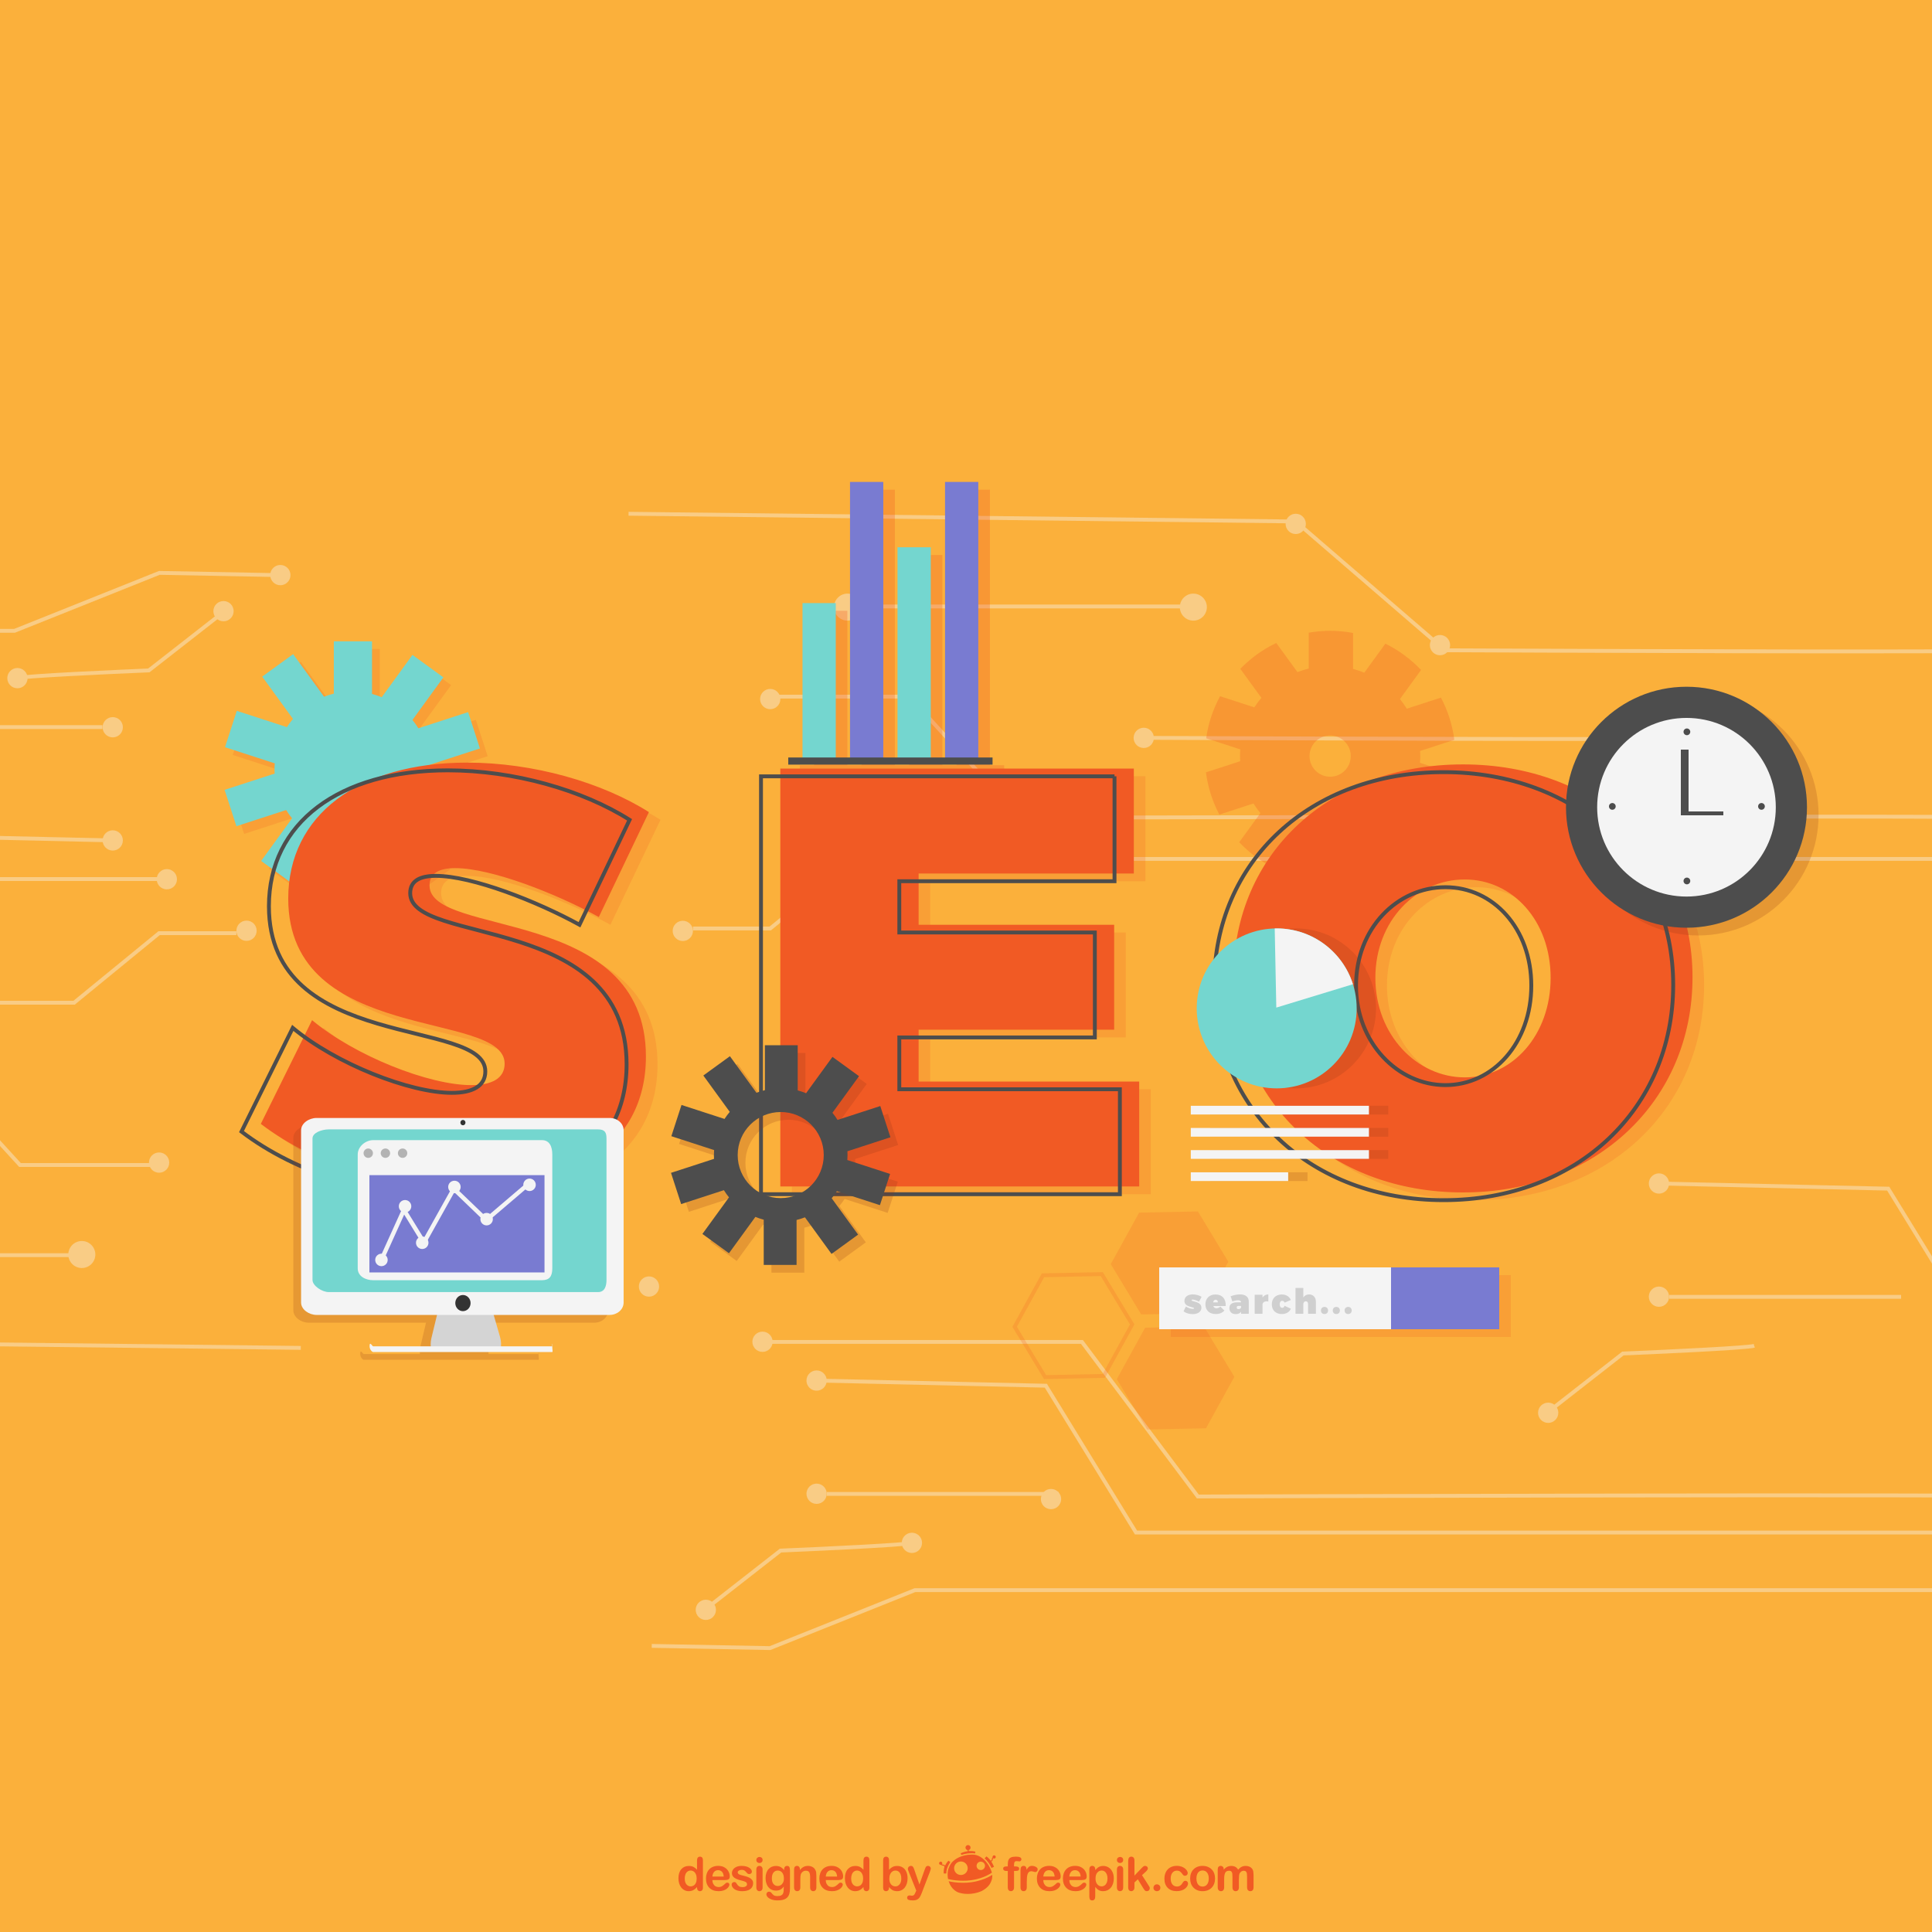 <?xml version="1.0" encoding="utf-8"?>
<!-- Generator: Adobe Illustrator 27.5.0, SVG Export Plug-In . SVG Version: 6.00 Build 0)  -->
<svg version="1.1" xmlns="http://www.w3.org/2000/svg" xmlns:xlink="http://www.w3.org/1999/xlink" x="0px" y="0px"
	 viewBox="0 0 500 500" style="enable-background:new 0 0 500 500;" xml:space="preserve">
<g id="background2">
	<g>
		<g>
			<defs>
				<rect id="SVGID_1_" x="587.464" width="750" height="500"/>
			</defs>
			<clipPath id="SVGID_00000068652293911588996610000010382538628872936345_">
				<use xlink:href="#SVGID_1_"  style="overflow:visible;"/>
			</clipPath>
			<g style="opacity:0.3;clip-path:url(#SVGID_00000068652293911588996610000010382538628872936345_);">
				<g>
					<g>
						<g>
							<polygon style="fill:#F4F4F4;" points="714.798,163.761 426.715,163.761 426.715,162.761 714.604,162.761 752.107,147.76 
								782.818,148.335 782.799,149.335 752.291,148.764 							"/>
						</g>
						<g>
							<path style="fill:#F4F4F4;" d="M754.809,228.002h-83.584l-29.999-40c-11.598,0.036-209.204,0.653-213.165-0.008l0.164-0.986
								c3.915,0.653,211.156,0,213.248-0.007l0.251-0.001l0.151,0.201l29.85,39.8h83.084V228.002z"/>
						</g>
						<g>
							<polygon style="fill:#F4F4F4;" points="740.131,218.002 680.525,216.662 657.195,178.669 440.143,178.669 440.143,177.669 
								657.754,177.669 681.092,215.674 740.154,217.002 							"/>
						</g>
						<g>
							<path style="fill:#F4F4F4;" d="M788.803,349.334l-172.85-2.002l-38.665-33.333c-48.989-0.228-141.946-0.525-144.346-0.018
								l-0.292-0.956c2.021-0.672,130.217-0.093,144.827-0.025l0.185,0.001l0.14,0.12l38.528,33.215l172.484,1.998L788.803,349.334z
								"/>
						</g>
						<g>
							<path style="fill:#F4F4F4;" d="M751.475,302h-35.553l-28.667-31.331c-4.188,0.011-65.998,0.168-127.057,0.248
								c-36.954,0.049-66.406,0.059-87.537,0.033c-40.199-0.052-40.21-0.098-40.344-0.661l-0.091-0.386l0.359-0.183l0.221,0.442
								l0.123-0.469c3.635,0.621,252.034-0.02,254.544-0.026l0.221-0.001L716.363,301h35.111V302z"/>
						</g>
						<g>
							<polygon style="fill:#F4F4F4;" points="730.321,260 438.143,260 438.143,259 729.964,259 751.964,241 772.143,241 
								772.143,242 752.321,242 							"/>
						</g>
						<g>
							<path style="fill:#F4F4F4;" d="M655.473,291.334c-52.603-0.228-152.734-0.527-155.199-0.019l-0.289-0.956
								c2.021-0.672,139.79-0.093,155.492-0.025L655.473,291.334z"/>
						</g>
					</g>
					<g>
						<circle style="fill:#F4F4F4;" cx="500.141" cy="290.834" r="2.625"/>
					</g>
				</g>
			</g>
		</g>
	</g>
</g>
<g id="background1">
	<rect style="fill:#FBB03B;" width="500" height="500"/>
	<g style="opacity:0.4;">
		<defs>
			<rect id="SVGID_00000121237355579540118980000004352306648377718956_" style="opacity:0.4;" width="500" height="500"/>
		</defs>
		<clipPath id="SVGID_00000132054336312164835160000016657314092936125083_">
			<use xlink:href="#SVGID_00000121237355579540118980000004352306648377718956_"  style="overflow:visible;"/>
		</clipPath>
		<g style="clip-path:url(#SVGID_00000132054336312164835160000016657314092936125083_);">
			<g>
				<g>
					<g>
						<polygon style="fill:#F4F4F4;" points="3.834,163.761 -284.249,163.761 -284.249,162.761 3.641,162.761 41.144,147.76 
							71.854,148.335 71.835,149.335 41.327,148.764 						"/>
					</g>
					<g>
						<path style="fill:#F4F4F4;" d="M43.845,228.002h-83.584l-29.999-40c-11.598,0.036-209.204,0.653-213.166-0.008l0.164-0.986
							c3.915,0.653,211.157,0,213.248-0.007l0.251-0.001l0.151,0.201l29.85,39.8h83.084V228.002z"/>
					</g>
					<g>
						<polygon style="fill:#F4F4F4;" points="29.167,218.002 -30.438,216.662 -53.769,178.669 -270.822,178.669 -270.822,177.669 
							-53.21,177.669 -29.872,215.674 29.19,217.002 						"/>
					</g>
					<g>
						<rect x="-33.489" y="187.669" style="fill:#F4F4F4;" width="60" height="1"/>
					</g>
					<g>
						<path style="fill:#F4F4F4;" d="M4.669,175.976l-0.316-0.948c1.979-0.66,30.016-1.853,33.977-2.018l21.208-16.568l0.615,0.788
							l-21.46,16.766l-0.161,0.007C25.697,174.536,6.087,175.503,4.669,175.976z"/>
					</g>
					<g>
						<path style="fill:#F4F4F4;" d="M77.839,349.334l-172.849-2.002l-38.665-33.333c-48.99-0.228-141.947-0.525-144.346-0.018
							l-0.291-0.956c2.02-0.672,130.216-0.093,144.827-0.025l0.184,0.001l0.14,0.12l38.529,33.215l172.484,1.998L77.839,349.334z"/>
					</g>
					<g>
						<path style="fill:#F4F4F4;" d="M40.511,302H4.958l-28.667-31.331c-4.188,0.011-65.998,0.168-127.057,0.248
							c-36.954,0.049-66.406,0.059-87.537,0.033c-40.199-0.052-40.21-0.098-40.344-0.661l-0.091-0.386l0.36-0.183l0.221,0.442
							l0.123-0.469c3.635,0.621,252.034-0.02,254.544-0.026l0.221-0.001L5.399,301h35.111V302z"/>
					</g>
					<g>
						<polygon style="fill:#F4F4F4;" points="19.357,260 -272.822,260 -272.822,259 19,259 41,241 61.179,241 61.179,242 
							41.357,242 						"/>
					</g>
					<g>
						<rect x="-66.821" y="324.334" style="fill:#F4F4F4;" width="88.666" height="1"/>
					</g>
				</g>
				<g>
					<circle style="fill:#F4F4F4;" cx="41.177" cy="300.877" r="2.625"/>
				</g>
				<g>
					<path style="fill:#F4F4F4;" d="M66.425,240.875c0,1.451-1.174,2.625-2.623,2.625c-1.451,0-2.625-1.174-2.625-2.625
						c0-1.449,1.174-2.623,2.625-2.623C65.251,238.252,66.425,239.426,66.425,240.875z"/>
				</g>
				<g>
					<path style="fill:#F4F4F4;" d="M45.802,227.543c0,1.451-1.176,2.625-2.625,2.625c-1.449,0-2.625-1.174-2.625-2.625
						c0-1.449,1.176-2.623,2.625-2.623C44.626,224.92,45.802,226.094,45.802,227.543z"/>
				</g>
				<g>
					<path style="fill:#F4F4F4;" d="M31.802,217.502c0,1.449-1.174,2.625-2.623,2.625c-1.451,0-2.625-1.176-2.625-2.625
						c0-1.449,1.174-2.625,2.625-2.625C30.628,214.877,31.802,216.053,31.802,217.502z"/>
				</g>
				<g>
					<path style="fill:#F4F4F4;" d="M31.802,188.21c0,1.451-1.176,2.625-2.625,2.625c-1.449,0-2.625-1.174-2.625-2.625
						c0-1.449,1.176-2.623,2.625-2.623C30.626,185.586,31.802,186.76,31.802,188.21z"/>
				</g>
				<g>
					<path style="fill:#F4F4F4;" d="M7.136,175.501c0,1.451-1.176,2.625-2.625,2.625s-2.625-1.174-2.625-2.625
						c0-1.449,1.176-2.623,2.625-2.623S7.136,174.051,7.136,175.501z"/>
				</g>
				<g>
					<path style="fill:#F4F4F4;" d="M60.468,158.169c0,1.449-1.174,2.625-2.623,2.625c-1.451,0-2.625-1.176-2.625-2.625
						c0-1.449,1.174-2.625,2.625-2.625C59.294,155.544,60.468,156.719,60.468,158.169z"/>
				</g>
				<g>
					<path style="fill:#F4F4F4;" d="M75.177,148.835c0,1.451-1.174,2.625-2.623,2.625c-1.451,0-2.625-1.174-2.625-2.625
						c0-1.449,1.174-2.623,2.625-2.623C74.003,146.211,75.177,147.385,75.177,148.835z"/>
				</g>
				<g>
					<circle style="fill:#F4F4F4;" cx="21.177" cy="324.668" r="3.5"/>
				</g>
			</g>
			<g>
				<g>
					<polygon style="fill:#F4F4F4;" points="236.678,411.029 524.761,411.029 524.761,412.029 236.871,412.029 199.369,427.031 
						168.658,426.457 168.677,425.457 199.185,426.027 					"/>
				</g>
				<g>
					<path style="fill:#F4F4F4;" d="M196.667,346.789h83.585l29.998,40c11.598-0.037,209.204-0.654,213.166,0.008l-0.164,0.986
						c-3.916-0.654-211.156,0-213.248,0.006l-0.252,0.002l-0.15-0.201l-29.85-39.801h-83.085V346.789z"/>
				</g>
				<g>
					<polygon style="fill:#F4F4F4;" points="211.345,356.789 270.951,358.129 294.281,396.123 511.334,396.123 511.334,397.123 
						293.723,397.123 270.385,359.117 211.322,357.789 					"/>
				</g>
				<g>
					<rect x="214.001" y="386.123" style="fill:#F4F4F4;" width="60.001" height="1"/>
				</g>
				<g>
					<path style="fill:#F4F4F4;" d="M235.844,398.816l0.316,0.947c-1.98,0.66-30.016,1.853-33.977,2.02l-21.208,16.568l-0.615-0.789
						l21.46-16.766l0.161-0.006C214.815,400.256,234.426,399.289,235.844,398.816z"/>
				</g>
				<g>
					<path style="fill:#F4F4F4;" d="M162.673,132.457l172.849,2.002l38.666,33.333c48.99,0.228,141.946,0.525,144.345,0.018
						l0.292,0.956c-2.021,0.672-130.215,0.093-144.826,0.025l-0.185-0.001l-0.14-0.12l-38.529-33.215l-172.484-1.998
						L162.673,132.457z"/>
				</g>
				<g>
					<path style="fill:#F4F4F4;" d="M200.001,179.791h35.553l28.667,31.331c4.188-0.011,65.998-0.168,127.057-0.248
						c36.954-0.049,66.406-0.059,87.536-0.033c40.199,0.052,40.211,0.098,40.344,0.661l0.092,0.386l-0.359,0.183l-0.221-0.442
						l-0.123,0.469c-3.636-0.621-252.034,0.02-254.544,0.026l-0.221,0.001l-28.669-31.333h-35.112V179.791z"/>
				</g>
				<g>
					<polygon style="fill:#F4F4F4;" points="221.155,221.791 513.334,221.791 513.334,222.791 221.513,222.791 199.512,240.791 
						179.333,240.791 179.333,239.791 199.155,239.791 					"/>
				</g>
				<g>
					<path style="fill:#F4F4F4;" d="M296.004,190.457c52.602,0.228,152.735,0.527,155.199,0.019l0.29,0.956
						c-2.022,0.672-139.791,0.093-155.493,0.025L296.004,190.457z"/>
				</g>
				<g>
					<rect x="218.667" y="156.457" style="fill:#F4F4F4;" width="88.667" height="1"/>
				</g>
				<g>
					<circle style="fill:#F4F4F4;" cx="308.836" cy="157.123" r="3.5"/>
				</g>
				<g>
					<circle style="fill:#F4F4F4;" cx="296.002" cy="190.957" r="2.625"/>
				</g>
				<g>
					<path style="fill:#F4F4F4;" d="M448.712,190.957c0-1.449,1.174-2.625,2.623-2.625c1.451,0,2.625,1.176,2.625,2.625
						c0,1.449-1.174,2.625-2.625,2.625C449.886,193.582,448.712,192.406,448.712,190.957z"/>
				</g>
				<g>
					<path style="fill:#F4F4F4;" d="M370.044,166.957c0-1.451,1.176-2.625,2.625-2.625c1.449,0,2.625,1.174,2.625,2.625
						c0,1.449-1.176,2.623-2.625,2.623C371.22,169.58,370.044,168.406,370.044,166.957z"/>
				</g>
				<g>
					<path style="fill:#F4F4F4;" d="M332.712,135.58c0-1.449,1.174-2.625,2.623-2.625c1.451,0,2.625,1.176,2.625,2.625
						c0,1.449-1.174,2.625-2.625,2.625C333.886,138.205,332.712,137.029,332.712,135.58z"/>
				</g>
				<g>
					<circle style="fill:#F4F4F4;" cx="199.335" cy="180.914" r="2.625"/>
				</g>
				<g>
					<path style="fill:#F4F4F4;" d="M261.377,211.625c0-1.451,1.174-2.625,2.623-2.625c1.451,0,2.625,1.174,2.625,2.625
						c0,1.449-1.174,2.623-2.625,2.623C262.551,214.248,261.377,213.074,261.377,211.625z"/>
				</g>
				<g>
					<path style="fill:#F4F4F4;" d="M174.087,240.916c0-1.451,1.174-2.625,2.623-2.625c1.451,0,2.625,1.174,2.625,2.625
						c0,1.449-1.174,2.623-2.625,2.623C175.261,243.539,174.087,242.365,174.087,240.916z"/>
				</g>
				<path style="fill:#F4F4F4;" d="M194.71,347.248c0-1.451,1.176-2.625,2.625-2.625c1.449,0,2.625,1.174,2.625,2.625
					c0,1.449-1.176,2.623-2.625,2.623C195.886,349.871,194.71,348.697,194.71,347.248z"/>
				<path style="fill:#F4F4F4;" d="M208.71,357.289c0-1.449,1.174-2.625,2.623-2.625c1.451,0,2.625,1.176,2.625,2.625
					c0,1.449-1.174,2.625-2.625,2.625C209.884,359.914,208.71,358.738,208.71,357.289z"/>
				<circle style="fill:#F4F4F4;" cx="272.002" cy="387.957" r="2.625"/>
				<path style="fill:#F4F4F4;" d="M208.71,386.582c0-1.451,1.176-2.625,2.625-2.625c1.449,0,2.625,1.174,2.625,2.625
					c0,1.449-1.176,2.623-2.625,2.623C209.886,389.205,208.71,388.031,208.71,386.582z"/>
				<path style="fill:#F4F4F4;" d="M233.377,399.291c0-1.451,1.176-2.625,2.625-2.625c1.449,0,2.625,1.174,2.625,2.625
					c0,1.449-1.176,2.623-2.625,2.623C234.553,401.914,233.377,400.74,233.377,399.291z"/>
				<path style="fill:#F4F4F4;" d="M180.044,416.623c0-1.449,1.174-2.625,2.623-2.625c1.451,0,2.625,1.176,2.625,2.625
					c0,1.449-1.174,2.625-2.625,2.625C181.218,419.248,180.044,418.072,180.044,416.623z"/>
				<g>
					<polygon style="fill:#F4F4F4;" points="429.346,305.789 488.951,307.129 512.281,345.123 729.334,345.123 729.334,346.123 
						511.723,346.123 488.385,308.117 429.322,306.789 					"/>
				</g>
				<g>
					<rect x="432.002" y="335.123" style="fill:#F4F4F4;" width="60" height="1"/>
				</g>
				<g>
					<path style="fill:#F4F4F4;" d="M453.844,347.816l0.316,0.947c-1.98,0.66-30.016,1.853-33.977,2.02l-21.209,16.568l-0.615-0.789
						l21.461-16.766l0.16-0.006C432.814,349.256,452.426,348.289,453.844,347.816z"/>
				</g>
				<path style="fill:#F4F4F4;" d="M426.711,306.289c0-1.449,1.174-2.625,2.623-2.625c1.451,0,2.625,1.176,2.625,2.625
					c0,1.449-1.174,2.625-2.625,2.625C427.885,308.914,426.711,307.738,426.711,306.289z"/>
				<path style="fill:#F4F4F4;" d="M426.711,335.582c0-1.451,1.176-2.625,2.625-2.625c1.449,0,2.625,1.174,2.625,2.625
					c0,1.449-1.176,2.623-2.625,2.623C427.887,338.205,426.711,337.031,426.711,335.582z"/>
				<path style="fill:#F4F4F4;" d="M398.045,365.623c0-1.449,1.174-2.625,2.623-2.625c1.451,0,2.625,1.176,2.625,2.625
					c0,1.449-1.174,2.625-2.625,2.625C399.219,368.248,398.045,367.072,398.045,365.623z"/>
				<path style="fill:#F4F4F4;" d="M165.335,332.957c0-1.451,1.174-2.625,2.623-2.625c1.451,0,2.625,1.174,2.625,2.625
					c0,1.449-1.174,2.623-2.625,2.623C166.509,335.58,165.335,334.406,165.335,332.957z"/>
				<g>
					<path style="fill:#F4F4F4;" d="M215.835,157.123c0-1.934,1.567-3.5,3.5-3.5c1.932,0,3.501,1.566,3.501,3.5
						c0,1.932-1.568,3.5-3.501,3.5C217.402,160.623,215.835,159.055,215.835,157.123z"/>
				</g>
			</g>
		</g>
	</g>
	<g>
		<g style="opacity:0.3;">
			<g>
				<rect x="247.575" y="126.726" style="fill:#F15A24;" width="8.607" height="72.234"/>
				<rect x="235.279" y="143.633" style="fill:#F15A24;" width="8.606" height="55.327"/>
				<rect x="222.984" y="126.726" style="fill:#F15A24;" width="8.607" height="72.234"/>
				<rect x="210.688" y="158.08" style="fill:#F15A24;" width="8.607" height="40.88"/>
			</g>
			<rect x="207" y="198.039" style="fill:#F15A24;" width="52.87" height="1.844"/>
		</g>
		<g>
			<g>
				<rect x="244.575" y="124.726" style="fill:#797BD1;" width="8.607" height="72.234"/>
				<rect x="232.279" y="141.633" style="fill:#74D6CF;" width="8.606" height="55.327"/>
				<rect x="219.984" y="124.726" style="fill:#797BD1;" width="8.607" height="72.234"/>
				<rect x="207.688" y="156.08" style="fill:#74D6CF;" width="8.607" height="40.88"/>
			</g>
			<rect x="204" y="196.039" style="fill:#4D4D4D;" width="52.87" height="1.844"/>
		</g>
		<path style="opacity:0.2;fill:#F15A24;" d="M113.286,201.058c0-0.385-0.014-0.768-0.035-1.147l12.954-4.21l-3.056-9.406
			l-12.871,4.183c-0.465-0.752-0.979-1.472-1.536-2.153l8.005-11.021l-8-5.813l-7.955,10.947c-0.812-0.333-1.649-0.616-2.511-0.842
			v-13.617h-9.89v13.533c-0.865,0.211-1.707,0.477-2.525,0.796l-8.005-11.019l-8.001,5.813l7.957,10.952
			c-0.57,0.672-1.095,1.383-1.574,2.126l-12.956-4.21l-3.056,9.406l12.876,4.184c-0.037,0.495-0.062,0.994-0.062,1.498
			c0,0.385,0.013,0.768,0.035,1.147l-12.955,4.209l3.057,9.405l12.872-4.181c0.465,0.752,0.978,1.472,1.537,2.154l-8.006,11.019
			l8.001,5.814l7.954-10.948c0.813,0.333,1.65,0.616,2.511,0.842l0.001,13.617h9.89v-13.534c0.864-0.21,1.707-0.477,2.524-0.795
			l8.006,11.018l8.002-5.813l-7.958-10.953c0.569-0.672,1.095-1.382,1.574-2.125l12.955,4.209l3.057-9.405l-12.877-4.185
			C113.262,202.06,113.286,201.562,113.286,201.058z"/>
		<path style="fill:#74D6CF;" d="M111.286,199.058c0-0.385-0.014-0.768-0.035-1.147l12.954-4.21l-3.056-9.406l-12.871,4.183
			c-0.465-0.752-0.979-1.472-1.536-2.153l8.005-11.021l-8-5.813l-7.955,10.947c-0.813-0.333-1.649-0.616-2.511-0.842v-13.617h-9.89
			v13.533c-0.865,0.211-1.707,0.477-2.525,0.796l-8.005-11.019l-8.001,5.813l7.957,10.952c-0.57,0.672-1.095,1.383-1.574,2.126
			l-12.956-4.21l-3.056,9.406l12.876,4.184c-0.037,0.495-0.062,0.994-0.062,1.498c0,0.385,0.013,0.768,0.035,1.147l-12.955,4.209
			l3.057,9.405l12.872-4.181c0.465,0.752,0.978,1.472,1.537,2.154l-8.006,11.019l8.001,5.814l7.954-10.948
			c0.813,0.333,1.65,0.616,2.511,0.842l0.001,13.617h9.89v-13.534c0.864-0.21,1.707-0.477,2.524-0.795l8.006,11.018l8.002-5.813
			l-7.958-10.953c0.569-0.672,1.095-1.382,1.574-2.125l12.955,4.209l3.057-9.405l-12.877-4.185
			C111.262,200.06,111.286,199.562,111.286,199.058z"/>
		<path style="opacity:0.3;fill:#F15A24;" d="M367.566,195.677c0-0.446-0.016-0.888-0.041-1.329l8.853-2.877
			c-0.505-3.903-1.701-7.589-3.469-10.929l-8.83,2.869c-0.54-0.872-1.136-1.706-1.781-2.497l5.47-7.529
			c-2.637-2.781-5.755-5.095-9.23-6.806l-5.457,7.511c-0.94-0.387-1.913-0.715-2.911-0.977v-9.305
			c-1.923-0.355-3.904-0.551-5.93-0.551c-1.888,0-3.736,0.172-5.535,0.48v9.281c-1.004,0.243-1.98,0.553-2.927,0.922l-5.477-7.539
			c-3.496,1.668-6.642,3.946-9.311,6.692l5.454,7.508c-0.66,0.78-1.269,1.603-1.823,2.464l-8.867-2.881
			c-1.808,3.32-3.049,6.993-3.602,10.886l8.832,2.869c-0.043,0.575-0.071,1.151-0.071,1.736c0,0.447,0.016,0.891,0.041,1.33
			l-8.854,2.877c0.506,3.903,1.702,7.589,3.47,10.929l8.83-2.87c0.54,0.872,1.136,1.707,1.782,2.499l-5.469,7.527
			c2.635,2.78,5.753,5.095,9.228,6.807l5.456-7.511c0.942,0.386,1.912,0.714,2.912,0.977v9.304c1.923,0.357,3.903,0.552,5.931,0.552
			c1.888,0,3.735-0.171,5.535-0.479v-9.28c1.003-0.245,1.98-0.553,2.926-0.923l5.477,7.538c3.497-1.668,6.643-3.945,9.311-6.693
			l-5.455-7.509c0.66-0.779,1.27-1.602,1.824-2.463l8.866,2.881c1.81-3.319,3.05-6.993,3.603-10.886l-8.832-2.87
			C367.535,196.84,367.566,196.262,367.566,195.677z M344.239,201.015c-2.948,0-5.337-2.39-5.337-5.338
			c0-2.947,2.389-5.337,5.337-5.337c2.946,0,5.337,2.39,5.337,5.337C349.576,198.624,347.185,201.015,344.239,201.015z"/>
		<path style="opacity:0.2;fill:#F15A24;" d="M120.794,226.673c-4.011,0-6.634,1.233-6.634,4.474
			c0,13.577,56.003,5.091,56.003,44.277c0,24.069-21.137,34.714-45.512,34.714c-18.822,0-39.805-6.325-54.152-17.279l13.268-26.845
			c11.108,9.257,30.238,16.816,41.192,16.816c5.246,0,8.64-1.697,8.64-5.555c0-14.039-56.004-4.781-56.004-42.735
			c0-21.599,18.205-35.176,46.284-35.176c17.125,0,34.868,5.092,47.055,12.806l-12.959,27.153
			C147.022,233.306,130.206,226.673,120.794,226.673z M296.435,200.907v27.154H240.74v13.268h50.605v27.154H240.74v13.422h57.083
			v27.153h-92.876v-108.15H296.435z M441.02,254.905c0,32.091-24.993,55.695-59.398,55.695c-34.403,0-59.397-23.451-59.397-55.695
			c0-32.09,24.994-55.077,59.397-55.077C416.026,199.828,441.02,222.97,441.02,254.905z M358.943,255.06
			c0,14.811,10.799,25.765,23.142,25.765c12.342,0,22.216-10.953,22.216-25.765c0-14.81-9.874-25.455-22.216-25.455
			C369.588,229.605,358.943,240.249,358.943,255.06z"/>
		<path style="fill:#F15A24;" d="M117.794,224.673c-4.011,0-6.634,1.233-6.634,4.474c0,13.577,56.003,5.091,56.003,44.277
			c0,24.069-21.137,34.714-45.512,34.714c-18.822,0-39.805-6.325-54.152-17.279l13.268-26.845
			c11.108,9.257,30.238,16.816,41.192,16.816c5.246,0,8.64-1.697,8.64-5.555c0-14.039-56.004-4.781-56.004-42.735
			c0-21.599,18.205-35.176,46.284-35.176c17.125,0,34.868,5.092,47.055,12.806l-12.959,27.153
			C144.022,231.306,127.206,224.673,117.794,224.673z M293.435,198.907v27.154H237.74v13.268h50.605v27.154H237.74v13.422h57.083
			v27.153h-92.876v-108.15H293.435z M438.02,252.905c0,32.091-24.993,55.695-59.398,55.695c-34.403,0-59.397-23.451-59.397-55.695
			c0-32.09,24.994-55.077,59.397-55.077C413.026,197.828,438.02,220.97,438.02,252.905z M355.943,253.06
			c0,14.811,10.799,25.765,23.142,25.765c12.342,0,22.216-10.953,22.216-25.765c0-14.81-9.874-25.455-22.216-25.455
			C366.588,227.605,355.943,238.249,355.943,253.06z"/>
		<path style="fill:none;stroke:#4D4D4D;stroke-miterlimit:10;" d="M112.794,226.673c-4.011,0-6.634,1.233-6.634,4.474
			c0,13.577,56.003,5.091,56.003,44.277c0,24.069-21.137,34.714-45.512,34.714c-18.822,0-39.805-6.325-54.152-17.279l13.268-26.845
			c11.108,9.257,30.238,16.816,41.192,16.816c5.246,0,8.64-1.697,8.64-5.555c0-14.039-56.004-4.781-56.004-42.735
			c0-21.599,18.205-35.176,46.284-35.176c17.125,0,34.868,5.092,47.055,12.806l-12.959,27.153
			C139.022,233.306,122.206,226.673,112.794,226.673z M288.435,200.907v27.154H232.74v13.268h50.605v27.154H232.74v13.422h57.083
			v27.153h-92.876v-108.15H288.435z M433.02,254.905c0,32.091-24.993,55.695-59.398,55.695c-34.403,0-59.397-23.451-59.397-55.695
			c0-32.09,24.994-55.077,59.397-55.077C408.026,199.828,433.02,222.97,433.02,254.905z M350.943,255.06
			c0,14.811,10.799,25.765,23.142,25.765c12.342,0,22.216-10.953,22.216-25.765c0-14.81-9.874-25.455-22.216-25.455
			C361.588,229.605,350.943,240.249,350.943,255.06z"/>
		<path style="opacity:0.2;fill:#8F3515;" d="M439.461,179.729c-17.224,0-31.184,13.961-31.184,31.184
			c0,17.223,13.961,31.184,31.184,31.184c17.222,0,31.183-13.961,31.183-31.184C470.644,193.69,456.683,179.729,439.461,179.729z"/>
		<g>
			<path style="fill:#4D4D4D;" d="M467.644,208.913c0,17.223-13.961,31.184-31.183,31.184c-17.224,0-31.184-13.961-31.184-31.184
				c0-17.222,13.961-31.184,31.184-31.184C453.683,177.729,467.644,191.69,467.644,208.913z"/>
			<path style="fill:#F4F4F4;" d="M459.576,208.913c0,12.767-10.35,23.116-23.115,23.116c-12.767,0-23.117-10.349-23.117-23.116
				c0-12.766,10.35-23.116,23.117-23.116C449.227,185.797,459.576,196.146,459.576,208.913z"/>
			<g>
				<rect x="435" y="210" style="fill:#4D4D4D;" width="11" height="1"/>
				<rect x="435" y="194" style="fill:#4D4D4D;" width="2" height="17"/>
			</g>
			<g>
				<path style="fill:#4D4D4D;" d="M418.142,208.694c0,0.482-0.391,0.872-0.873,0.872c-0.482,0-0.872-0.39-0.872-0.872
					c0-0.481,0.391-0.872,0.872-0.872C417.751,207.822,418.142,208.213,418.142,208.694z"/>
				<path style="fill:#4D4D4D;" d="M456.739,208.694c0,0.482-0.39,0.872-0.872,0.872c-0.482,0-0.871-0.39-0.871-0.872
					c0-0.481,0.39-0.872,0.871-0.872C456.35,207.822,456.739,208.213,456.739,208.694z"/>
			</g>
			<g>
				<path style="fill:#4D4D4D;" d="M436.568,227.122c0.481,0,0.872,0.391,0.872,0.872c0,0.482-0.391,0.872-0.872,0.872
					c-0.482,0-0.872-0.391-0.872-0.872C435.696,227.513,436.087,227.122,436.568,227.122z"/>
				<path style="fill:#4D4D4D;" d="M436.568,188.524c0.481,0,0.872,0.391,0.872,0.872s-0.391,0.872-0.872,0.872
					c-0.482,0-0.872-0.391-0.872-0.872S436.087,188.524,436.568,188.524z"/>
			</g>
		</g>
		<g style="opacity:0.2;">
			<path style="fill:#8F3515;" d="M139.369,350.392c0,0.009,0.001,0.016,0.001,0.024
				C139.557,350.317,139.372,349.031,139.369,350.392z"/>
			<path style="fill:#8F3515;" d="M93.224,350.426c0-0.012,0.001-0.02,0.001-0.03c0-0.004-0.001-0.007-0.001-0.011V350.426z"/>
			<path style="fill:#8F3515;" d="M153.866,291.329H79.822c-1.886,0-3.902,1.355-3.902,3.183v44.579c0,1.827,2.016,3.21,3.902,3.21
				h30.434l-1.412,5.985c-0.173,0.732-0.219,1.492-0.163,2.14H94.126c-0.226,0-0.891-1.451-0.901-0.03
				c0.005,0.928,0.675,1.507,0.901,1.507h45.221c0.225,0,0.027-0.572,0.022-1.486c-0.001,0-0.001,0-0.001,0.001
				c-0.007,0.003-0.013,0.009-0.021,0.009h-12.935c0.067-0.709-0.002-1.592-0.235-2.42l-1.604-5.705h29.293
				c1.886,0,3.526-1.383,3.526-3.21v-44.579C157.393,292.685,155.752,291.329,153.866,291.329z"/>
			<path style="fill:#8F3515;" d="M139.368,350.385v0.032c0-0.01,0-0.017,0.001-0.025
				C139.369,350.389,139.368,350.388,139.368,350.385z"/>
		</g>
		<g>
			<g>
				<g>
					<path style="fill:#D4D4D4;" d="M129.512,349.165c0.249-0.739,0.232-2.008-0.101-3.159l-2.608-9.051
						c-0.329-1.139-1.351-1.96-2.312-1.945l-8.409,0.128c-0.958,0.017-1.944,0.86-2.221,2.009l-2.209,9.14
						c-0.251,1.035-0.253,2.14-0.045,2.879H129.512z"/>
					<path style="fill:#F4F4F4;" d="M142.926,348.385c0,0.935,0.211,1.518-0.021,1.518H96.573c-0.233,0-0.924-0.583-0.924-1.518
						v0.041c0-1.478,0.691,0,0.924,0h46.331c0.233,0,0.021-1.478,0.021,0V348.385z"/>
					<g>
						<path style="fill:#F4F4F4;" d="M161.393,337.091c0,1.827-1.681,3.21-3.613,3.21H81.918c-1.933,0-3.998-1.383-3.998-3.21
							v-44.579c0-1.827,2.065-3.183,3.998-3.183h75.862c1.932,0,3.613,1.355,3.613,3.183V337.091z"/>
						<path style="fill:#74D6CF;" d="M156.961,331.239c0,1.502-0.404,3.15-2.176,3.15h-69.7c-1.773,0-4.21-1.648-4.21-3.15v-36.612
							c0-1.501,2.438-2.343,4.21-2.343h69.7c1.772,0,2.176,0.842,2.176,2.343V331.239z"/>
						<path style="fill:#333333;" d="M121.786,337.235c0,1.154-0.885,2.09-1.979,2.09c-1.093,0-1.979-0.936-1.979-2.09
							c0-1.153,0.886-2.09,1.979-2.09C120.9,335.146,121.786,336.082,121.786,337.235z"/>
						<path style="fill:#333333;" d="M120.466,290.527c0,0.385-0.295,0.695-0.659,0.695c-0.363,0-0.659-0.311-0.659-0.695
							c0-0.383,0.296-0.695,0.659-0.695C120.171,289.832,120.466,290.145,120.466,290.527z"/>
					</g>
				</g>
			</g>
			<g>
				<g>
					<path style="fill:#F4F4F4;" d="M142.933,328.255c0,2.057-0.727,3.063-2.692,3.063H96.585c-1.966,0-4.006-1.007-4.006-3.063
						v-29.48c0-2.057,2.041-3.712,4.006-3.712h43.656c1.964,0,2.692,1.655,2.692,3.712V328.255z"/>
					<path style="fill:#B3B3B3;" d="M96.517,298.442c0,0.672-0.544,1.216-1.215,1.216s-1.214-0.544-1.214-1.216
						c0-0.669,0.544-1.213,1.214-1.213S96.517,297.773,96.517,298.442z"/>
					<path style="fill:#B3B3B3;" d="M100.96,298.442c0,0.672-0.544,1.216-1.215,1.216c-0.671,0-1.215-0.544-1.215-1.216
						c0-0.669,0.544-1.213,1.215-1.213C100.416,297.229,100.96,297.773,100.96,298.442z"/>
					<path style="fill:#B3B3B3;" d="M105.404,298.442c0,0.672-0.543,1.216-1.215,1.216c-0.672,0-1.215-0.544-1.215-1.216
						c0-0.669,0.544-1.213,1.215-1.213C104.86,297.229,105.404,297.773,105.404,298.442z"/>
				</g>
				<g>
					<rect x="95.6" y="304.126" style="fill:#797BD1;" width="45.318" height="25.178"/>
					<g>
						<polygon style="fill:#F4F4F4;" points="98.901,326.943 97.89,326.485 104.456,311.969 109.675,320.449 117.315,306.761 
							125.868,314.986 136.466,305.946 137.186,306.791 125.824,316.483 117.583,308.56 109.722,322.646 104.605,314.333 						"/>
					</g>
					<path style="fill:#F4F4F4;" d="M100.333,326.068c0,0.892-0.723,1.615-1.614,1.615c-0.893,0-1.615-0.724-1.615-1.615
						c0-0.893,0.723-1.614,1.615-1.614C99.61,324.454,100.333,325.176,100.333,326.068z"/>
					<path style="fill:#F4F4F4;" d="M106.443,312.181c0,0.893-0.723,1.616-1.614,1.616c-0.892,0-1.616-0.723-1.616-1.616
						c0-0.892,0.724-1.613,1.616-1.613C105.72,310.567,106.443,311.289,106.443,312.181z"/>
					<path style="fill:#F4F4F4;" d="M110.887,321.625c0,0.891-0.723,1.615-1.615,1.615c-0.892,0-1.616-0.725-1.616-1.615
						c0-0.892,0.724-1.614,1.616-1.614C110.165,320.011,110.887,320.733,110.887,321.625z"/>
					<path style="fill:#F4F4F4;" d="M119.219,307.183c0,0.893-0.722,1.613-1.614,1.613c-0.893,0-1.616-0.721-1.616-1.613
						c0-0.892,0.723-1.614,1.616-1.614C118.497,305.568,119.219,306.291,119.219,307.183z"/>
					<path style="fill:#F4F4F4;" d="M127.55,315.516c0,0.892-0.722,1.615-1.614,1.615c-0.892,0-1.615-0.724-1.615-1.615
						c0-0.893,0.724-1.616,1.615-1.616C126.828,313.899,127.55,314.623,127.55,315.516z"/>
					<path style="fill:#F4F4F4;" d="M138.661,306.627c0,0.893-0.723,1.615-1.615,1.615c-0.892,0-1.615-0.722-1.615-1.615
						c0-0.893,0.723-1.614,1.615-1.614C137.938,305.013,138.661,305.734,138.661,306.627z"/>
				</g>
			</g>
		</g>
		<g style="opacity:0.2;">
			<path style="fill:#8F3515;" d="M335.41,281.669c11.431,0,20.697-9.267,20.697-20.698c0-2.181-0.342-4.28-0.967-6.254l0.002-0.001
				c-0.178-0.562-0.383-1.111-0.606-1.65c-0.089-0.214-0.19-0.419-0.285-0.628c-0.159-0.351-0.322-0.697-0.499-1.037
				c-0.12-0.229-0.247-0.453-0.375-0.677c-0.179-0.313-0.366-0.62-0.561-0.923c-0.138-0.214-0.274-0.428-0.42-0.636
				c-0.227-0.326-0.467-0.64-0.712-0.952c-0.129-0.165-0.251-0.335-0.386-0.497c-0.374-0.449-0.768-0.881-1.179-1.297
				c-0.138-0.14-0.286-0.268-0.429-0.404c-0.298-0.285-0.6-0.564-0.914-0.831c-0.182-0.154-0.37-0.301-0.558-0.449
				c-0.297-0.235-0.6-0.462-0.91-0.681c-0.194-0.137-0.39-0.273-0.589-0.404c-0.344-0.225-0.697-0.436-1.055-0.64
				c-0.173-0.099-0.342-0.205-0.518-0.299c-0.532-0.284-1.076-0.549-1.635-0.788c-0.108-0.046-0.222-0.082-0.331-0.126
				c-0.465-0.189-0.935-0.363-1.415-0.518c-0.203-0.065-0.409-0.121-0.614-0.18c-0.403-0.116-0.81-0.222-1.223-0.314
				c-0.223-0.049-0.444-0.096-0.669-0.138c-0.43-0.081-0.865-0.145-1.304-0.199c-0.201-0.025-0.4-0.056-0.604-0.075
				c-0.641-0.06-1.287-0.098-1.943-0.098c-0.172,0-0.343,0.009-0.513,0.013v0.013c-11.192,0.275-20.186,9.413-20.186,20.67
				C314.712,272.402,323.978,281.669,335.41,281.669z"/>
			<rect x="313.176" y="286.178" style="fill:#8F3515;" width="46.107" height="2.253"/>
			<rect x="313.176" y="291.914" style="fill:#8F3515;" width="46.107" height="2.254"/>
			<rect x="313.176" y="297.652" style="fill:#8F3515;" width="46.107" height="2.254"/>
			<rect x="313.176" y="303.39" style="fill:#8F3515;" width="25.205" height="2.254"/>
		</g>
		<g>
			<g>
				<path style="fill:#74D6CF;" d="M351.107,260.971c0,11.432-9.267,20.698-20.697,20.698c-11.432,0-20.698-9.267-20.698-20.698
					c0-11.43,9.267-20.696,20.698-20.696C341.841,240.274,351.107,249.54,351.107,260.971z"/>
				<path style="fill:#F4F4F4;" d="M330.41,240.274c-0.172,0-0.343,0.009-0.513,0.013l0.409,20.479l19.836-6.051
					C347.489,246.344,339.659,240.274,330.41,240.274z"/>
			</g>
			<rect x="308.176" y="286.178" style="fill:#F4F4F4;" width="46.107" height="2.253"/>
			<rect x="308.176" y="291.914" style="fill:#F4F4F4;" width="46.107" height="2.254"/>
			<rect x="308.176" y="297.652" style="fill:#F4F4F4;" width="46.107" height="2.254"/>
			<rect x="308.176" y="303.39" style="fill:#F4F4F4;" width="25.205" height="2.254"/>
		</g>
		<path style="opacity:0.2;fill:#8F3515;" d="M221.339,300.928c0-0.331-0.011-0.66-0.029-0.985l11.133-3.618l-2.626-8.083
			l-11.062,3.594c-0.4-0.646-0.84-1.265-1.32-1.851l6.88-9.47l-6.875-4.997l-6.837,9.408c-0.697-0.287-1.417-0.53-2.157-0.724V272.5
			h-8.499v11.63c-0.743,0.181-1.467,0.411-2.169,0.685l-6.879-9.469l-6.877,4.995l6.838,9.411c-0.491,0.578-0.941,1.188-1.353,1.827
			l-11.135-3.617l-2.626,8.082l11.065,3.597c-0.031,0.426-0.053,0.854-0.053,1.287c0,0.331,0.012,0.66,0.03,0.985l-11.132,3.618
			l2.626,8.082l11.061-3.594c0.401,0.647,0.841,1.267,1.321,1.852l-6.88,9.47l6.875,4.996l6.836-9.408
			c0.697,0.287,1.417,0.53,2.158,0.724v11.702h8.499v-11.63c0.743-0.181,1.467-0.411,2.169-0.685l6.88,9.47l6.876-4.996
			l-6.838-9.413c0.489-0.577,0.94-1.186,1.353-1.824l11.134,3.616l2.627-8.082l-11.065-3.598
			C221.318,301.788,221.339,301.36,221.339,300.928z M204.048,312.065c-6.151,0-11.137-4.986-11.137-11.137
			c0-6.151,4.986-11.138,11.137-11.138c6.151,0,11.136,4.986,11.136,11.138C215.185,307.078,210.199,312.065,204.048,312.065z"/>
		<path style="fill:#4D4D4D;" d="M219.339,298.928c0-0.331-0.011-0.66-0.029-0.985l11.133-3.618l-2.626-8.083l-11.062,3.594
			c-0.4-0.646-0.84-1.265-1.32-1.851l6.88-9.47l-6.875-4.997l-6.837,9.408c-0.697-0.287-1.417-0.53-2.157-0.724V270.5h-8.499v11.63
			c-0.743,0.181-1.467,0.411-2.169,0.685l-6.879-9.469l-6.877,4.995l6.838,9.411c-0.491,0.578-0.941,1.188-1.353,1.827
			l-11.135-3.617l-2.626,8.082l11.065,3.597c-0.031,0.426-0.053,0.854-0.053,1.287c0,0.331,0.012,0.66,0.03,0.985l-11.132,3.618
			l2.626,8.082l11.061-3.594c0.401,0.647,0.841,1.267,1.321,1.852l-6.88,9.47l6.875,4.996l6.836-9.408
			c0.697,0.287,1.417,0.53,2.158,0.724v11.702h8.499v-11.63c0.743-0.181,1.467-0.411,2.169-0.685l6.88,9.47l6.876-4.996
			l-6.838-9.413c0.489-0.577,0.94-1.186,1.353-1.824l11.134,3.616l2.627-8.082l-11.065-3.598
			C219.318,299.788,219.339,299.36,219.339,298.928z M213.185,298.928c0,6.15-4.985,11.137-11.136,11.137
			c-6.151,0-11.137-4.986-11.137-11.137c0-6.151,4.986-11.138,11.137-11.138C208.199,287.79,213.185,292.776,213.185,298.928z"/>
		<g>
			<polygon style="opacity:0.2;fill:#F15A24;" points="294.809,313.829 310.02,313.52 317.891,326.539 310.553,339.866 
				295.343,340.173 287.471,327.154 			"/>
			<polygon style="opacity:0.2;fill:#F15A24;" points="296.364,343.603 311.575,343.294 319.447,356.313 312.108,369.638 
				296.9,369.946 289.028,356.93 			"/>
			<polygon style="opacity:0.2;fill:none;stroke:#F15A24;stroke-miterlimit:10;" points="269.926,330.044 285.137,329.735 
				293.01,342.754 285.673,356.081 270.463,356.387 262.591,343.371 			"/>
		</g>
	</g>
	<g>
		<polygon style="opacity:0.2;fill:#F15A24;" points="363,330 303,330 303,346 363,346 391,346 391,330 		"/>
		<g>
			<g>
				<rect x="300" y="328" style="fill:#F4F4F4;" width="88" height="16"/>
				<rect x="360" y="328" style="fill:#797BD1;" width="28" height="16"/>
			</g>
			<g>
				<path style="fill:#CFCFCF;" d="M308.648,336.322c-0.171,0-0.279,0.063-0.279,0.162c0,0.458,2.555,0.279,2.555,1.934
					c0,1.017-0.872,1.674-2.23,1.674c-0.908,0-1.718-0.234-2.402-0.702l0.612-1.259c0.656,0.404,1.269,0.611,1.816,0.611
					c0.189,0,0.307-0.055,0.307-0.145c0-0.432-2.501-0.242-2.501-1.907c0-1.034,0.854-1.7,2.168-1.7
					c0.782,0,1.547,0.208,2.285,0.621l-0.666,1.251C309.584,336.502,309.026,336.322,308.648,336.322z"/>
				<path style="fill:#CFCFCF;" d="M317.205,337.995h-3.202c0.135,0.387,0.423,0.585,0.819,0.585c0.341,0,0.691-0.152,0.998-0.441
					l1.053,1.034c-0.522,0.575-1.277,0.899-2.231,0.899c-1.683,0-2.681-0.989-2.681-2.51c0-1.556,1.044-2.555,2.627-2.555
					C316.306,335.009,317.314,336.178,317.205,337.995z M314.605,336.358c-0.351,0-0.566,0.288-0.647,0.701h1.224
					C315.209,336.654,314.957,336.358,314.605,336.358z"/>
				<path style="fill:#CFCFCF;" d="M323.182,336.816v3.185h-1.987v-0.53c-0.288,0.396-0.756,0.621-1.386,0.621
					c-1.043,0-1.647-0.612-1.647-1.548c0-0.972,0.657-1.484,1.907-1.503h1.125c-0.009-0.341-0.27-0.539-0.765-0.539
					c-0.369,0-0.936,0.108-1.494,0.314l-0.449-1.349c0.837-0.306,1.7-0.478,2.429-0.478
					C322.337,334.99,323.182,335.656,323.182,336.816z M321.194,338.428v-0.45h-0.702c-0.279,0-0.432,0.135-0.432,0.395
					c0,0.271,0.162,0.432,0.45,0.432C320.771,338.805,321.032,338.67,321.194,338.428z"/>
				<path style="fill:#CFCFCF;" d="M328.24,334.99v1.826c-0.908-0.135-1.502,0.189-1.502,0.838v2.347h-2.024v-4.92h2.024v0.72
					C327.08,335.288,327.602,334.99,328.24,334.99z"/>
				<path style="fill:#CFCFCF;" d="M331.832,336.647c-0.396,0-0.647,0.359-0.647,0.908c0,0.558,0.252,0.917,0.647,0.917
					c0.287,0,0.495-0.161,0.603-0.53l1.637,0.756c-0.359,0.872-1.223,1.376-2.348,1.376c-1.564,0-2.581-0.989-2.581-2.51
					c0-1.548,1.025-2.555,2.6-2.555c1.07,0,1.925,0.522,2.329,1.421l-1.609,0.685C332.336,336.816,332.119,336.647,331.832,336.647z
					"/>
				<path style="fill:#CFCFCF;" d="M340.551,336.862v3.139h-2.023v-2.555c0-0.413-0.234-0.675-0.585-0.675
					c-0.395,0-0.647,0.315-0.647,0.792v2.438h-2.023v-6.675h2.023v2.456c0.333-0.504,0.846-0.792,1.493-0.792
					C339.822,334.99,340.551,335.728,340.551,336.862z"/>
				<path style="fill:#CFCFCF;" d="M343.703,339.147c0,0.549-0.378,0.927-0.927,0.927c-0.54,0-0.918-0.378-0.918-0.927
					c0-0.54,0.378-0.917,0.918-0.917C343.325,338.229,343.703,338.606,343.703,339.147z"/>
				<path style="fill:#CFCFCF;" d="M346.763,339.147c0,0.549-0.378,0.927-0.927,0.927c-0.539,0-0.917-0.378-0.917-0.927
					c0-0.54,0.378-0.917,0.917-0.917C346.385,338.229,346.763,338.606,346.763,339.147z"/>
				<path style="fill:#CFCFCF;" d="M349.823,339.147c0,0.549-0.378,0.927-0.927,0.927c-0.54,0-0.918-0.378-0.918-0.927
					c0-0.54,0.378-0.917,0.918-0.917C349.445,338.229,349.823,338.606,349.823,339.147z"/>
			</g>
		</g>
	</g>
</g>
<g id="designed_by_freepik">
	<g>
		<path style="fill:#F15A24;" d="M180.391,488.517v-0.159c-0.217,0.248-0.432,0.448-0.645,0.604
			c-0.211,0.155-0.439,0.273-0.688,0.355c-0.246,0.079-0.516,0.12-0.809,0.12c-0.387,0-0.746-0.082-1.076-0.245
			c-0.33-0.163-0.615-0.396-0.857-0.698c-0.242-0.303-0.424-0.658-0.549-1.066c-0.123-0.409-0.186-0.851-0.186-1.326
			c0-1.005,0.246-1.792,0.74-2.353c0.494-0.561,1.145-0.841,1.951-0.841c0.467,0,0.859,0.08,1.18,0.237
			c0.32,0.159,0.633,0.403,0.938,0.733v-2.374c0-0.33,0.064-0.581,0.197-0.748c0.133-0.171,0.322-0.254,0.566-0.254
			c0.246,0,0.434,0.077,0.566,0.232c0.133,0.155,0.199,0.383,0.199,0.685v7.097c0,0.307-0.07,0.537-0.213,0.689
			c-0.143,0.153-0.326,0.231-0.553,0.231c-0.221,0-0.404-0.08-0.549-0.239C180.461,489.038,180.391,488.811,180.391,488.517z
			 M177.207,486.153c0,0.437,0.068,0.808,0.203,1.114c0.137,0.307,0.324,0.538,0.561,0.691c0.238,0.157,0.496,0.235,0.777,0.235
			c0.285,0,0.545-0.076,0.779-0.224c0.234-0.146,0.424-0.373,0.563-0.676c0.141-0.305,0.211-0.685,0.211-1.142
			c0-0.427-0.07-0.796-0.211-1.104c-0.139-0.309-0.328-0.546-0.568-0.709c-0.238-0.163-0.5-0.242-0.785-0.242
			c-0.297,0-0.563,0.083-0.795,0.25c-0.232,0.165-0.414,0.406-0.543,0.719C177.27,485.379,177.207,485.742,177.207,486.153z
			 M187.527,486.561h-3.166c0.004,0.364,0.078,0.686,0.223,0.965c0.145,0.279,0.336,0.489,0.576,0.631
			c0.238,0.144,0.502,0.212,0.791,0.212c0.193,0,0.371-0.021,0.529-0.066c0.162-0.047,0.316-0.116,0.467-0.212
			c0.15-0.097,0.289-0.2,0.414-0.31c0.127-0.11,0.291-0.26,0.492-0.448c0.084-0.07,0.203-0.106,0.357-0.106
			c0.164,0,0.299,0.046,0.402,0.136c0.102,0.091,0.154,0.219,0.154,0.384c0,0.146-0.057,0.315-0.172,0.509
			c-0.115,0.194-0.287,0.381-0.519,0.561c-0.232,0.179-0.521,0.326-0.871,0.444c-0.35,0.116-0.752,0.177-1.207,0.177
			c-1.039,0-1.848-0.295-2.424-0.886c-0.578-0.588-0.867-1.388-0.867-2.398c0-0.476,0.072-0.916,0.215-1.322
			c0.143-0.407,0.35-0.757,0.621-1.046c0.273-0.292,0.609-0.513,1.01-0.67c0.399-0.155,0.842-0.231,1.328-0.231
			c0.631,0,1.174,0.13,1.625,0.397c0.455,0.266,0.793,0.607,1.018,1.028c0.225,0.42,0.34,0.849,0.34,1.286
			c0,0.403-0.117,0.665-0.352,0.786C188.279,486.499,187.951,486.561,187.527,486.561z M184.361,485.647h2.936
			c-0.039-0.549-0.189-0.963-0.447-1.234c-0.26-0.273-0.6-0.41-1.023-0.41c-0.402,0-0.734,0.138-0.992,0.416
			C184.574,484.693,184.418,485.105,184.361,485.647z M194.902,487.332c0,0.444-0.107,0.825-0.326,1.142
			c-0.217,0.316-0.537,0.555-0.963,0.718c-0.424,0.163-0.941,0.245-1.551,0.245c-0.58,0-1.078-0.09-1.494-0.264
			c-0.414-0.179-0.721-0.4-0.918-0.664c-0.197-0.267-0.297-0.532-0.297-0.8c0-0.177,0.063-0.328,0.191-0.453
			c0.125-0.126,0.285-0.188,0.479-0.188c0.17,0,0.301,0.04,0.391,0.122c0.092,0.083,0.18,0.2,0.262,0.348
			c0.166,0.287,0.365,0.501,0.596,0.643c0.232,0.142,0.547,0.213,0.945,0.213c0.326,0,0.592-0.071,0.799-0.215
			c0.207-0.144,0.311-0.307,0.311-0.493c0-0.282-0.107-0.489-0.324-0.617c-0.215-0.131-0.57-0.255-1.063-0.373
			c-0.559-0.138-1.012-0.281-1.361-0.434c-0.35-0.149-0.629-0.349-0.84-0.598c-0.209-0.248-0.314-0.551-0.314-0.912
			c0-0.322,0.098-0.627,0.291-0.915c0.193-0.285,0.48-0.515,0.857-0.685c0.377-0.173,0.832-0.259,1.367-0.259
			c0.418,0,0.795,0.043,1.129,0.13c0.334,0.086,0.613,0.202,0.836,0.348s0.393,0.307,0.51,0.483c0.117,0.177,0.174,0.35,0.174,0.521
			c0,0.183-0.063,0.334-0.186,0.452c-0.125,0.119-0.301,0.177-0.531,0.177c-0.166,0-0.307-0.047-0.424-0.142s-0.25-0.235-0.4-0.423
			c-0.121-0.157-0.266-0.284-0.432-0.377c-0.166-0.095-0.391-0.144-0.676-0.144c-0.293,0-0.537,0.062-0.73,0.188
			c-0.193,0.122-0.289,0.275-0.289,0.46c0,0.171,0.07,0.309,0.213,0.417c0.143,0.107,0.334,0.196,0.576,0.268
			c0.24,0.069,0.57,0.155,0.996,0.258c0.5,0.122,0.91,0.268,1.229,0.437c0.318,0.169,0.559,0.369,0.725,0.599
			C194.822,486.774,194.902,487.037,194.902,487.332z M196.557,482.147c-0.225,0-0.418-0.068-0.578-0.208
			c-0.16-0.136-0.24-0.33-0.24-0.582c0-0.229,0.082-0.416,0.246-0.563c0.164-0.147,0.355-0.222,0.572-0.222
			c0.211,0,0.395,0.068,0.557,0.2c0.162,0.136,0.244,0.328,0.244,0.585c0,0.248-0.08,0.44-0.238,0.58
			C196.961,482.076,196.773,482.147,196.557,482.147z M197.357,483.809v4.649c0,0.322-0.078,0.566-0.23,0.732
			c-0.156,0.165-0.35,0.247-0.588,0.247c-0.238,0-0.43-0.086-0.578-0.253c-0.148-0.17-0.223-0.411-0.223-0.726v-4.604
			c0-0.318,0.074-0.557,0.223-0.718c0.148-0.161,0.34-0.243,0.578-0.243c0.238,0,0.432,0.082,0.588,0.243
			C197.279,483.298,197.357,483.521,197.357,483.809z M204.447,484.074v4.673c0,0.534-0.057,0.994-0.172,1.379
			c-0.113,0.384-0.299,0.702-0.551,0.955c-0.254,0.25-0.584,0.438-0.994,0.559c-0.408,0.123-0.918,0.183-1.525,0.183
			c-0.557,0-1.057-0.077-1.496-0.232c-0.438-0.155-0.775-0.355-1.012-0.601c-0.238-0.244-0.357-0.499-0.357-0.757
			c0-0.198,0.068-0.357,0.203-0.481c0.133-0.122,0.297-0.185,0.486-0.185c0.236,0,0.443,0.105,0.623,0.311
			c0.086,0.107,0.176,0.216,0.268,0.322c0.094,0.109,0.197,0.2,0.309,0.278c0.113,0.075,0.248,0.132,0.406,0.171
			c0.158,0.034,0.34,0.054,0.545,0.054c0.42,0,0.746-0.056,0.977-0.173c0.23-0.114,0.393-0.277,0.486-0.487
			c0.094-0.208,0.146-0.429,0.162-0.668c0.018-0.238,0.027-0.619,0.037-1.147c-0.25,0.348-0.537,0.612-0.863,0.793
			c-0.326,0.18-0.715,0.27-1.166,0.27c-0.541,0-1.014-0.138-1.42-0.412c-0.404-0.275-0.717-0.662-0.934-1.155
			c-0.217-0.496-0.326-1.067-0.326-1.716c0-0.483,0.066-0.918,0.199-1.307c0.133-0.391,0.322-0.719,0.566-0.986
			c0.244-0.268,0.527-0.468,0.848-0.603c0.32-0.134,0.672-0.202,1.055-0.202c0.459,0,0.855,0.087,1.193,0.26
			c0.334,0.177,0.646,0.451,0.936,0.823v-0.219c0-0.278,0.068-0.493,0.207-0.649c0.139-0.151,0.318-0.229,0.535-0.229
			c0.311,0,0.52,0.103,0.621,0.303C204.396,483.4,204.447,483.691,204.447,484.074z M199.758,486.112
			c0,0.652,0.143,1.146,0.43,1.479c0.287,0.334,0.658,0.501,1.113,0.501c0.268,0,0.521-0.071,0.76-0.216
			c0.24-0.144,0.434-0.358,0.586-0.649c0.148-0.289,0.225-0.639,0.225-1.052c0-0.654-0.145-1.167-0.436-1.532
			c-0.291-0.364-0.674-0.547-1.148-0.547c-0.463,0-0.832,0.175-1.111,0.523C199.896,484.971,199.758,485.468,199.758,486.112z
			 M207.02,483.785v0.193c0.285-0.372,0.596-0.646,0.936-0.822c0.338-0.175,0.725-0.263,1.164-0.263
			c0.428,0,0.809,0.094,1.145,0.277c0.336,0.185,0.588,0.447,0.752,0.785c0.107,0.195,0.178,0.409,0.209,0.635
			c0.031,0.229,0.047,0.519,0.047,0.873v2.994c0,0.322-0.074,0.566-0.223,0.732c-0.148,0.165-0.34,0.247-0.578,0.247
			c-0.24,0-0.435-0.086-0.586-0.253c-0.152-0.17-0.227-0.411-0.227-0.726v-2.682c0-0.531-0.074-0.938-0.223-1.217
			c-0.146-0.281-0.441-0.421-0.887-0.421c-0.287,0-0.551,0.085-0.787,0.256c-0.238,0.171-0.412,0.405-0.521,0.705
			c-0.08,0.238-0.119,0.686-0.119,1.343v2.016c0,0.326-0.076,0.57-0.229,0.733c-0.15,0.163-0.348,0.245-0.59,0.245
			c-0.232,0-0.424-0.086-0.574-0.253c-0.15-0.17-0.227-0.411-0.227-0.726v-4.649c0-0.308,0.068-0.536,0.201-0.688
			c0.135-0.151,0.318-0.228,0.551-0.228c0.143,0,0.273,0.033,0.387,0.101c0.115,0.068,0.207,0.168,0.275,0.3
			C206.986,483.43,207.02,483.593,207.02,483.785z M216.868,486.561h-3.166c0.006,0.364,0.078,0.686,0.223,0.965
			c0.145,0.279,0.336,0.489,0.576,0.631c0.238,0.144,0.502,0.212,0.791,0.212c0.193,0,0.371-0.021,0.531-0.066
			c0.158-0.047,0.314-0.116,0.465-0.212c0.15-0.097,0.287-0.2,0.416-0.31c0.125-0.11,0.289-0.26,0.49-0.448
			c0.084-0.07,0.203-0.106,0.355-0.106c0.166,0,0.301,0.046,0.404,0.136c0.104,0.091,0.154,0.219,0.154,0.384
			c0,0.146-0.059,0.315-0.172,0.509c-0.115,0.194-0.289,0.381-0.519,0.561c-0.231,0.179-0.522,0.326-0.871,0.444
			c-0.35,0.116-0.752,0.177-1.207,0.177c-1.039,0-1.848-0.295-2.426-0.886c-0.576-0.588-0.865-1.388-0.865-2.398
			c0-0.476,0.072-0.916,0.215-1.322c0.143-0.407,0.35-0.757,0.621-1.046c0.273-0.292,0.609-0.513,1.008-0.67
			c0.4-0.155,0.842-0.231,1.33-0.231c0.631,0,1.174,0.13,1.625,0.397c0.455,0.266,0.793,0.607,1.02,1.028
			c0.223,0.42,0.336,0.849,0.336,1.286c0,0.403-0.115,0.665-0.35,0.786C217.62,486.499,217.292,486.561,216.868,486.561z
			 M213.702,485.647h2.936c-0.039-0.549-0.189-0.963-0.447-1.234c-0.26-0.273-0.6-0.41-1.023-0.41c-0.404,0-0.734,0.138-0.994,0.416
			C213.915,484.693,213.759,485.105,213.702,485.647z M223.466,488.517v-0.159c-0.217,0.248-0.432,0.448-0.643,0.604
			c-0.211,0.155-0.439,0.273-0.688,0.355c-0.246,0.079-0.516,0.12-0.809,0.12c-0.389,0-0.746-0.082-1.076-0.245
			c-0.33-0.163-0.615-0.396-0.857-0.698c-0.24-0.303-0.424-0.658-0.549-1.066c-0.123-0.409-0.186-0.851-0.186-1.326
			c0-1.005,0.246-1.792,0.74-2.353c0.494-0.561,1.145-0.841,1.951-0.841c0.467,0,0.859,0.08,1.18,0.237
			c0.32,0.159,0.633,0.403,0.936,0.733v-2.374c0-0.33,0.068-0.581,0.199-0.748c0.133-0.171,0.322-0.254,0.566-0.254
			c0.246,0,0.434,0.077,0.566,0.232c0.133,0.155,0.199,0.383,0.199,0.685v7.097c0,0.307-0.07,0.537-0.213,0.689
			c-0.143,0.153-0.326,0.231-0.553,0.231c-0.221,0-0.404-0.08-0.549-0.239C223.538,489.038,223.466,488.811,223.466,488.517z
			 M220.282,486.153c0,0.437,0.068,0.808,0.205,1.114c0.137,0.307,0.324,0.538,0.561,0.691c0.238,0.157,0.496,0.235,0.775,0.235
			c0.287,0,0.547-0.076,0.781-0.224c0.234-0.146,0.424-0.373,0.563-0.676c0.141-0.305,0.211-0.685,0.211-1.142
			c0-0.427-0.07-0.796-0.211-1.104c-0.139-0.309-0.33-0.546-0.568-0.709c-0.24-0.163-0.502-0.242-0.785-0.242
			c-0.297,0-0.562,0.083-0.795,0.25c-0.233,0.165-0.414,0.406-0.543,0.719C220.347,485.379,220.282,485.742,220.282,486.153z
			 M230.083,481.42v2.458c0.305-0.313,0.613-0.556,0.93-0.722c0.316-0.165,0.709-0.249,1.176-0.249c0.537,0,1.008,0.126,1.414,0.379
			c0.404,0.254,0.719,0.621,0.941,1.103c0.225,0.479,0.336,1.052,0.336,1.712c0,0.487-0.063,0.935-0.188,1.342
			c-0.125,0.406-0.305,0.758-0.541,1.057c-0.238,0.301-0.525,0.529-0.863,0.692c-0.338,0.163-0.711,0.245-1.117,0.245
			c-0.25,0-0.484-0.029-0.703-0.09c-0.221-0.058-0.406-0.134-0.561-0.23c-0.154-0.097-0.285-0.196-0.395-0.299
			c-0.109-0.102-0.252-0.257-0.43-0.46v0.159c0,0.303-0.074,0.531-0.221,0.686c-0.145,0.155-0.33,0.233-0.557,0.233
			c-0.229,0-0.412-0.078-0.547-0.233c-0.137-0.155-0.205-0.384-0.205-0.686v-7.026c0-0.324,0.064-0.571,0.197-0.738
			c0.133-0.167,0.318-0.25,0.555-0.25c0.25,0,0.441,0.079,0.576,0.236C230.015,480.899,230.083,481.127,230.083,481.42z
			 M230.159,486.2c0,0.643,0.148,1.132,0.441,1.478c0.295,0.344,0.682,0.517,1.16,0.517c0.406,0,0.758-0.177,1.053-0.528
			c0.293-0.353,0.441-0.854,0.441-1.513c0-0.425-0.061-0.79-0.184-1.095c-0.123-0.307-0.297-0.546-0.521-0.711
			c-0.225-0.167-0.488-0.25-0.789-0.25c-0.309,0-0.584,0.083-0.824,0.25c-0.24,0.165-0.432,0.408-0.568,0.725
			C230.229,485.387,230.159,485.766,230.159,486.2z M236.977,489.637l0.149-0.359l-1.992-4.987
			c-0.123-0.286-0.184-0.493-0.184-0.624c0-0.138,0.035-0.266,0.105-0.382c0.072-0.117,0.17-0.214,0.295-0.284
			c0.125-0.071,0.254-0.106,0.389-0.106c0.232,0,0.408,0.074,0.527,0.222c0.119,0.147,0.223,0.359,0.314,0.633l1.369,3.961
			l1.299-3.684c0.102-0.297,0.195-0.532,0.279-0.701c0.082-0.168,0.17-0.283,0.262-0.341c0.094-0.06,0.225-0.09,0.396-0.09
			c0.123,0,0.24,0.033,0.352,0.098c0.113,0.065,0.199,0.153,0.262,0.264c0.061,0.108,0.092,0.226,0.092,0.346
			c-0.018,0.075-0.041,0.181-0.078,0.318c-0.035,0.138-0.078,0.277-0.129,0.419l-2.111,5.494c-0.182,0.483-0.359,0.86-0.535,1.137
			c-0.174,0.275-0.402,0.487-0.69,0.635c-0.287,0.148-0.674,0.219-1.16,0.219c-0.473,0-0.83-0.05-1.066-0.151
			c-0.238-0.104-0.355-0.291-0.355-0.56c0-0.185,0.057-0.326,0.17-0.428c0.111-0.099,0.279-0.151,0.5-0.151
			c0.088,0,0.172,0.014,0.256,0.037c0.102,0.023,0.191,0.035,0.266,0.035c0.186,0,0.332-0.027,0.439-0.084
			c0.105-0.054,0.201-0.149,0.287-0.285C236.77,490.101,236.866,489.9,236.977,489.637z M260.428,483.033
			c-0.543,0-0.814,0.19-0.814,0.579c0,0.173,0.066,0.314,0.197,0.421c0.131,0.108,0.315,0.161,0.557,0.161h0.447v4.264
			c0,0.316,0.074,0.56,0.227,0.726c0.154,0.167,0.344,0.251,0.572,0.251c0.242,0,0.438-0.084,0.59-0.251
			c0.154-0.166,0.23-0.409,0.23-0.726v-4.264h0.395c0.289,0,0.516-0.033,0.68-0.106c0.164-0.07,0.244-0.239,0.244-0.499
			c0-0.371-0.307-0.556-0.924-0.556h-0.395v-0.382c0-0.32,0.041-0.565,0.121-0.736c0.086-0.169,0.273-0.256,0.564-0.256
			c0.108,0,0.242,0.012,0.389,0.032c0.156,0.025,0.268,0.037,0.33,0.037c0.133,0,0.252-0.052,0.348-0.157
			c0.1-0.106,0.15-0.234,0.15-0.382c0-0.465-0.471-0.692-1.42-0.692c-0.531,0-0.951,0.067-1.258,0.202
			c-0.307,0.136-0.525,0.351-0.652,0.648c-0.131,0.297-0.191,0.696-0.191,1.201v0.483H260.428 M265.727,487.112
			c0-0.483,0.014-0.893,0.045-1.229c0.033-0.336,0.09-0.627,0.17-0.872c0.084-0.24,0.201-0.423,0.353-0.549
			c0.148-0.123,0.344-0.185,0.58-0.185c0.172,0,0.373,0.034,0.602,0.107c0.227,0.072,0.369,0.11,0.432,0.11
			c0.158,0,0.305-0.061,0.441-0.192c0.135-0.126,0.203-0.289,0.203-0.485c0-0.279-0.158-0.504-0.48-0.673
			c-0.32-0.169-0.648-0.255-0.99-0.255s-0.609,0.086-0.816,0.255c-0.203,0.169-0.4,0.417-0.594,0.749
			c-0.014-0.332-0.078-0.58-0.197-0.749c-0.119-0.169-0.313-0.255-0.582-0.255c-0.525,0-0.789,0.363-0.789,1.087v4.481
			c0,0.322,0.078,0.564,0.227,0.727c0.148,0.169,0.34,0.249,0.578,0.249c0.236,0,0.432-0.08,0.584-0.245
			c0.152-0.161,0.234-0.405,0.234-0.732V487.112 M273.168,486.56H270c0.006,0.364,0.078,0.688,0.223,0.967
			c0.146,0.277,0.336,0.487,0.576,0.631c0.24,0.142,0.502,0.21,0.793,0.21c0.193,0,0.369-0.02,0.531-0.068
			c0.158-0.043,0.315-0.114,0.463-0.212c0.152-0.093,0.289-0.196,0.416-0.311c0.127-0.108,0.291-0.258,0.492-0.444
			c0.084-0.07,0.203-0.108,0.355-0.108c0.168,0,0.301,0.046,0.404,0.138c0.103,0.091,0.152,0.217,0.152,0.382
			c0,0.147-0.055,0.314-0.166,0.509c-0.117,0.196-0.289,0.383-0.521,0.563c-0.234,0.177-0.525,0.326-0.873,0.442
			c-0.35,0.118-0.752,0.177-1.207,0.177c-1.041,0-1.85-0.293-2.426-0.882c-0.576-0.592-0.867-1.392-0.867-2.401
			c0-0.474,0.072-0.916,0.217-1.324c0.139-0.407,0.348-0.753,0.623-1.046c0.272-0.294,0.605-0.515,1.006-0.67
			c0.398-0.153,0.84-0.231,1.328-0.231c0.631,0,1.174,0.132,1.627,0.4c0.451,0.262,0.797,0.605,1.018,1.026
			c0.227,0.422,0.338,0.849,0.338,1.288c0,0.401-0.117,0.663-0.35,0.784C273.92,486.499,273.592,486.56,273.168,486.56 M270,485.645
			h2.935c-0.039-0.549-0.185-0.963-0.445-1.232c-0.262-0.275-0.598-0.41-1.023-0.41c-0.404,0-0.736,0.137-0.994,0.414
			C270.215,484.693,270.055,485.103,270,485.645 M279.902,486.56h-3.166c0.004,0.364,0.078,0.688,0.221,0.967
			c0.145,0.277,0.336,0.487,0.574,0.631c0.24,0.142,0.502,0.21,0.795,0.21c0.191,0,0.369-0.02,0.525-0.068
			c0.162-0.043,0.316-0.114,0.469-0.212c0.15-0.093,0.287-0.196,0.414-0.311c0.125-0.108,0.291-0.258,0.494-0.444
			c0.084-0.07,0.203-0.108,0.354-0.108c0.168,0,0.301,0.046,0.406,0.138c0.102,0.091,0.15,0.217,0.15,0.382
			c0,0.147-0.055,0.314-0.172,0.509c-0.109,0.196-0.283,0.383-0.518,0.563c-0.23,0.177-0.523,0.326-0.871,0.442
			c-0.348,0.118-0.754,0.177-1.207,0.177c-1.041,0-1.848-0.293-2.426-0.882c-0.578-0.592-0.867-1.392-0.867-2.401
			c0-0.474,0.072-0.916,0.217-1.324c0.141-0.407,0.348-0.753,0.621-1.046c0.272-0.294,0.607-0.515,1.008-0.67
			c0.398-0.153,0.844-0.231,1.328-0.231c0.631,0,1.174,0.132,1.631,0.4c0.451,0.262,0.791,0.605,1.014,1.026
			c0.223,0.422,0.34,0.849,0.34,1.288c0,0.401-0.119,0.663-0.35,0.784C280.652,486.499,280.324,486.56,279.902,486.56
			 M276.736,485.645h2.934c-0.039-0.549-0.189-0.963-0.445-1.232c-0.264-0.275-0.602-0.41-1.025-0.41
			c-0.404,0-0.734,0.137-0.996,0.414C276.947,484.693,276.789,485.103,276.736,485.645 M283.447,483.797v0.191
			c0.305-0.372,0.621-0.647,0.953-0.821c0.322-0.176,0.697-0.264,1.111-0.264c0.496,0,0.959,0.128,1.377,0.383
			c0.42,0.256,0.75,0.631,0.994,1.12c0.242,0.493,0.365,1.073,0.365,1.745c0,0.495-0.07,0.951-0.211,1.367
			c-0.139,0.413-0.334,0.761-0.58,1.042c-0.244,0.28-0.533,0.497-0.867,0.649c-0.338,0.149-0.693,0.226-1.078,0.226
			c-0.461,0-0.852-0.091-1.164-0.277c-0.314-0.181-0.613-0.455-0.9-0.81v2.415c0,0.704-0.26,1.061-0.775,1.061
			c-0.307,0-0.506-0.091-0.607-0.273c-0.094-0.185-0.146-0.448-0.146-0.8v-6.946c0-0.308,0.068-0.532,0.201-0.688
			c0.133-0.149,0.318-0.228,0.553-0.228c0.228,0,0.414,0.078,0.559,0.233C283.377,483.28,283.447,483.501,283.447,483.797
			 M286.621,486.134c0-0.425-0.066-0.79-0.195-1.093c-0.131-0.305-0.313-0.538-0.541-0.701c-0.229-0.163-0.488-0.246-0.77-0.246
			c-0.445,0-0.822,0.179-1.129,0.524c-0.307,0.351-0.463,0.865-0.463,1.547c0,0.637,0.154,1.138,0.461,1.493
			c0.303,0.355,0.678,0.532,1.131,0.532c0.268,0,0.518-0.078,0.748-0.229c0.23-0.157,0.414-0.391,0.551-0.699
			C286.551,486.949,286.621,486.574,286.621,486.134 M289.877,482.143c-0.227,0-0.418-0.072-0.576-0.208
			c-0.162-0.138-0.24-0.33-0.24-0.582c0-0.228,0.08-0.416,0.246-0.565c0.164-0.144,0.354-0.22,0.57-0.22
			c0.213,0,0.396,0.066,0.558,0.198c0.162,0.136,0.244,0.332,0.244,0.587c0,0.248-0.08,0.442-0.236,0.58
			C290.285,482.07,290.098,482.143,289.877,482.143 M290.68,483.805v4.655c0,0.32-0.078,0.563-0.23,0.725
			c-0.156,0.169-0.352,0.249-0.588,0.249c-0.238,0-0.428-0.084-0.58-0.251c-0.146-0.172-0.221-0.413-0.221-0.724v-4.609
			c0-0.316,0.074-0.555,0.221-0.716c0.152-0.165,0.342-0.245,0.58-0.245c0.236,0,0.432,0.08,0.588,0.245
			C290.602,483.296,290.68,483.519,290.68,483.805 M295.896,488.7c0.182,0.276,0.33,0.469,0.436,0.577
			c0.107,0.106,0.262,0.157,0.459,0.157c0.225,0,0.412-0.072,0.553-0.22c0.141-0.149,0.213-0.348,0.213-0.605
			c0-0.087-0.029-0.186-0.082-0.285c-0.053-0.102-0.145-0.243-0.264-0.439l-1.66-2.596l0.859-0.782
			c0.438-0.393,0.658-0.71,0.658-0.945c0-0.19-0.068-0.352-0.199-0.477c-0.139-0.128-0.307-0.194-0.51-0.194
			c-0.168,0-0.313,0.045-0.43,0.13c-0.121,0.086-0.291,0.251-0.516,0.483l-1.82,1.901v-3.906c0-0.326-0.076-0.579-0.221-0.746
			c-0.148-0.171-0.346-0.254-0.594-0.254c-0.254,0-0.455,0.091-0.594,0.279c-0.137,0.188-0.209,0.46-0.209,0.815v6.865
			c0,0.322,0.074,0.564,0.215,0.727c0.143,0.169,0.34,0.249,0.588,0.249c0.213,0,0.404-0.084,0.566-0.251
			c0.164-0.166,0.248-0.403,0.248-0.714v-1.281l0.879-0.823L295.896,488.7 M299.416,489.435c0.236,0,0.443-0.078,0.623-0.239
			c0.174-0.157,0.264-0.376,0.264-0.658c0-0.24-0.09-0.45-0.264-0.621c-0.18-0.169-0.391-0.254-0.639-0.254
			c-0.25,0-0.457,0.085-0.629,0.258c-0.17,0.173-0.256,0.379-0.256,0.617c0,0.286,0.09,0.507,0.268,0.662
			C298.961,489.356,299.17,489.435,299.416,489.435 M307.467,487.442c0-0.167-0.066-0.328-0.197-0.478
			c-0.129-0.147-0.293-0.223-0.49-0.223c-0.168,0-0.309,0.052-0.422,0.153c-0.113,0.102-0.221,0.242-0.318,0.423
			c-0.178,0.309-0.381,0.536-0.615,0.686c-0.23,0.149-0.51,0.223-0.834,0.223c-0.24,0-0.463-0.044-0.666-0.14
			c-0.201-0.093-0.371-0.227-0.516-0.405c-0.143-0.179-0.25-0.395-0.324-0.648c-0.074-0.253-0.113-0.534-0.113-0.837
			c0-0.641,0.146-1.151,0.438-1.522c0.295-0.371,0.682-0.557,1.158-0.557c0.332,0,0.605,0.073,0.82,0.225
			c0.219,0.147,0.422,0.373,0.621,0.67c0.109,0.155,0.209,0.266,0.299,0.336c0.09,0.068,0.201,0.104,0.338,0.104
			c0.201,0,0.377-0.067,0.523-0.201c0.145-0.135,0.215-0.3,0.215-0.489c0-0.19-0.064-0.395-0.193-0.614
			c-0.127-0.215-0.312-0.419-0.555-0.615c-0.244-0.19-0.539-0.348-0.891-0.47c-0.352-0.122-0.734-0.183-1.154-0.183
			c-0.674,0-1.26,0.136-1.746,0.416c-0.484,0.275-0.857,0.67-1.111,1.174c-0.258,0.507-0.387,1.092-0.387,1.754
			c0,0.973,0.281,1.751,0.84,2.331c0.563,0.579,1.344,0.87,2.346,0.87c0.469,0,0.893-0.064,1.27-0.19
			c0.375-0.124,0.686-0.293,0.932-0.499c0.248-0.206,0.434-0.421,0.553-0.65C307.406,487.858,307.467,487.643,307.467,487.442
			 M314.453,486.165c0,0.478-0.076,0.92-0.223,1.326c-0.152,0.405-0.369,0.753-0.654,1.042c-0.283,0.292-0.625,0.515-1.02,0.67
			c-0.398,0.153-0.842,0.233-1.334,0.233c-0.49,0-0.932-0.08-1.324-0.237c-0.391-0.155-0.73-0.382-1.016-0.672
			c-0.287-0.295-0.504-0.643-0.656-1.04c-0.143-0.4-0.219-0.841-0.219-1.322c0-0.487,0.076-0.936,0.223-1.34
			c0.152-0.405,0.369-0.751,0.648-1.038c0.283-0.288,0.621-0.507,1.02-0.664c0.402-0.155,0.842-0.233,1.324-0.233
			c0.488,0,0.934,0.078,1.334,0.239c0.398,0.155,0.738,0.38,1.027,0.668c0.285,0.295,0.5,0.639,0.648,1.038
			C314.379,485.239,314.453,485.68,314.453,486.165 M312.828,486.165c0-0.658-0.147-1.169-0.436-1.532
			c-0.289-0.37-0.682-0.551-1.17-0.551c-0.318,0-0.598,0.081-0.838,0.244c-0.242,0.161-0.426,0.402-0.557,0.723
			c-0.131,0.318-0.195,0.69-0.195,1.116c0,0.421,0.063,0.786,0.191,1.099c0.131,0.318,0.315,0.56,0.555,0.725
			c0.24,0.167,0.52,0.25,0.844,0.25c0.488,0,0.881-0.183,1.17-0.551C312.682,487.318,312.828,486.811,312.828,486.165
			 M320.629,486.283c0-0.689,0.061-1.17,0.176-1.442c0.109-0.208,0.258-0.38,0.449-0.505c0.193-0.124,0.396-0.19,0.609-0.19
			c0.264,0,0.463,0.072,0.596,0.214c0.127,0.14,0.209,0.316,0.238,0.524c0.027,0.21,0.043,0.483,0.043,0.831v2.706
			c0,0.334,0.078,0.589,0.234,0.759c0.156,0.171,0.357,0.257,0.604,0.257c0.252,0,0.457-0.086,0.609-0.253
			c0.154-0.172,0.23-0.423,0.23-0.763v-3.142c0-0.625-0.068-1.083-0.207-1.376c-0.158-0.318-0.396-0.567-0.715-0.741
			c-0.32-0.171-0.705-0.259-1.145-0.259c-0.381,0-0.727,0.08-1.039,0.239c-0.313,0.159-0.605,0.403-0.879,0.731
			c-0.191-0.322-0.432-0.566-0.725-0.729c-0.291-0.159-0.641-0.241-1.047-0.241c-0.395,0-0.748,0.078-1.07,0.239
			c-0.318,0.155-0.619,0.399-0.902,0.731v-0.151c0-0.26-0.072-0.464-0.221-0.611c-0.148-0.143-0.334-0.222-0.557-0.222
			c-0.227,0-0.412,0.078-0.555,0.239c-0.141,0.155-0.209,0.384-0.209,0.689v4.603c0,0.334,0.078,0.589,0.234,0.759
			c0.156,0.171,0.355,0.257,0.604,0.257c0.248,0,0.447-0.086,0.602-0.257c0.15-0.17,0.227-0.425,0.227-0.759v-2.172
			c0-0.68,0.086-1.198,0.254-1.556c0.168-0.367,0.516-0.548,1.045-0.548c0.264,0,0.459,0.072,0.582,0.22
			c0.121,0.14,0.197,0.328,0.227,0.548c0.025,0.223,0.039,0.539,0.039,0.945v2.563c0,0.34,0.078,0.591,0.232,0.763
			c0.148,0.167,0.348,0.253,0.594,0.253c0.254,0,0.455-0.086,0.611-0.253c0.154-0.172,0.23-0.423,0.23-0.763V486.283
			 M245.278,485.774c-0.002-0.004-0.002-0.006-0.002-0.006S245.276,485.771,245.278,485.774z M245.358,486.289
			c0.002,0,0.002,0,0.002,0c-0.031-0.147-0.055-0.293-0.072-0.435C245.306,485.998,245.329,486.146,245.358,486.289z
			 M245.895,487.782c-0.004-0.006-0.008-0.014-0.012-0.021C245.888,487.769,245.892,487.776,245.895,487.782z M245.843,487.684
			c-0.014-0.027-0.027-0.057-0.039-0.084C245.815,487.629,245.829,487.656,245.843,487.684z M245.509,486.864
			c0.08,0.248,0.176,0.489,0.287,0.72c-0.113-0.236-0.207-0.478-0.285-0.72H245.509z M251.543,479.608
			c0.314,0,0.545,0.025,0.809,0.07l0.076-0.474c0,0-0.732-0.224-1.692-0.146l-0.076-0.259c0.299-0.062,0.524-0.326,0.524-0.641
			c0-0.361-0.298-0.654-0.661-0.654c-0.365,0-0.66,0.293-0.66,0.654c0,0.314,0.225,0.579,0.521,0.641l0.084,0.287
			c-1.02,0.141-1.832,0.536-1.832,0.536l0.145,0.438c0.617-0.204,1.152-0.328,1.639-0.381
			C250.894,479.63,251.252,479.608,251.543,479.608z M245.882,482.005l0.004-0.006c0.025-0.031,0.047-0.06,0.072-0.09l-0.197-0.14
			l-0.303-0.222c-0.018,0.023-0.496,0.463-0.875,1.272c-0.016-0.025-0.035-0.051-0.057-0.074c-0.113-0.122-0.271-0.186-0.473-0.183
			c-0.002,0-0.006,0-0.01,0c-0.125,0-0.211-0.041-0.266-0.093c0.055-0.07,0.088-0.157,0.088-0.255c0-0.228-0.188-0.415-0.418-0.415
			c-0.23,0-0.416,0.186-0.416,0.415c0,0.23,0.186,0.414,0.416,0.414c0.037,0,0.07-0.006,0.105-0.012
			c0.102,0.112,0.266,0.212,0.504,0.208c0.123-0.002,0.213,0.028,0.271,0.095c0.07,0.075,0.094,0.185,0.102,0.266
			c-0.002,0-0.002,0.004-0.002,0.004c-0.271,0.738-0.195,1.656-0.195,1.656l0.66,0.025c0.014-0.334,0.063-0.918,0.232-1.385
			C245.454,482.589,245.866,482.025,245.882,482.005z M257.287,480.158c-0.23,0-0.418,0.185-0.418,0.413
			c0,0.037,0.006,0.072,0.016,0.104c-0.115,0.103-0.215,0.266-0.211,0.505c0.002,0.12-0.029,0.209-0.098,0.27
			c-0.053,0.047-0.119,0.07-0.184,0.087c-0.49-0.683-1.096-1.103-1.096-1.103l-0.475,0.505c0.359,0.324,0.725,0.73,1.08,1.237
			c0.246,0.347,0.498,0.8,0.709,1.248l0.639-0.301c0,0-0.291-0.717-0.703-1.361c0.072-0.023,0.143-0.063,0.207-0.118
			c0.125-0.112,0.186-0.272,0.182-0.47c0-0.131,0.043-0.218,0.094-0.274c0.072,0.053,0.16,0.088,0.258,0.088
			c0.231,0,0.418-0.186,0.418-0.416C257.705,480.343,257.518,480.158,257.287,480.158z M255.629,485.868
			c-0.881,0.425-2.328,0.988-4.234,1.252c-0.749,0.104-1.474,0.142-2.14,0.142c-0.869,0-1.637-0.063-2.225-0.138
			c-0.672-0.085-1.197-0.189-1.52-0.26c0.078,0.242,0.172,0.483,0.285,0.72c0,0.006,0.004,0.012,0.008,0.016
			c0.012,0.027,0.025,0.057,0.039,0.084c0.014,0.027,0.027,0.054,0.041,0.077c0.004,0.008,0.008,0.016,0.012,0.021
			c0.188,0.355,0.416,0.68,0.674,0.961c0.898,0.979,1.814,1.132,1.822,1.134l0.016,0.002l0.014,0.004
			c0.008,0.004,0.82,0.265,2.055,0.265c1.214,0,2.407-0.245,3.542-0.725c0.842-0.427,1.637-1.077,2.031-1.656
			c0.305-0.448,0.525-0.928,0.656-1.425c0.068-0.264,0.125-0.688,0.092-1.132C256.549,485.375,256.158,485.611,255.629,485.868z
			 M246.165,482.21c-0.025,0.037-0.408,0.575-0.709,1.398c-0.225,0.617-0.215,1.516-0.215,1.527l0,0c0,0.212,0.012,0.422,0.035,0.63
			c0,0,0,0.005,0.002,0.009c0.002,0.027,0.006,0.053,0.01,0.08c0.018,0.142,0.041,0.287,0.072,0.435
			c0.438,0.111,3.045,0.715,5.962,0.311c1.828-0.252,3.215-0.788,4.057-1.193c0.701-0.338,1.15-0.645,1.324-0.77
			c-0.174-0.639-0.65-1.639-1.088-2.262c-1.252-1.778-2.602-2.236-3.295-2.349c-0.264-0.043-0.477-0.068-0.777-0.068
			c-0.279,0-0.626,0.023-1.087,0.072c-0.465,0.048-0.983,0.169-1.582,0.368c-0.842,0.28-1.602,0.721-2.201,1.272l-0.02,0.018
			C246.563,481.77,246.378,481.94,246.165,482.21z M253.824,481.797c0.602,0,1.09,0.483,1.09,1.081c0,0.597-0.488,1.084-1.09,1.084
			c-0.6,0-1.086-0.487-1.086-1.084C252.738,482.28,253.225,481.797,253.824,481.797z M248.679,481.754
			c0.973,0,1.76,0.782,1.76,1.747c0,0.967-0.787,1.748-1.76,1.748c-0.969,0-1.756-0.781-1.756-1.748
			C246.923,482.536,247.71,481.754,248.679,481.754z"/>
	</g>
</g>
</svg>
